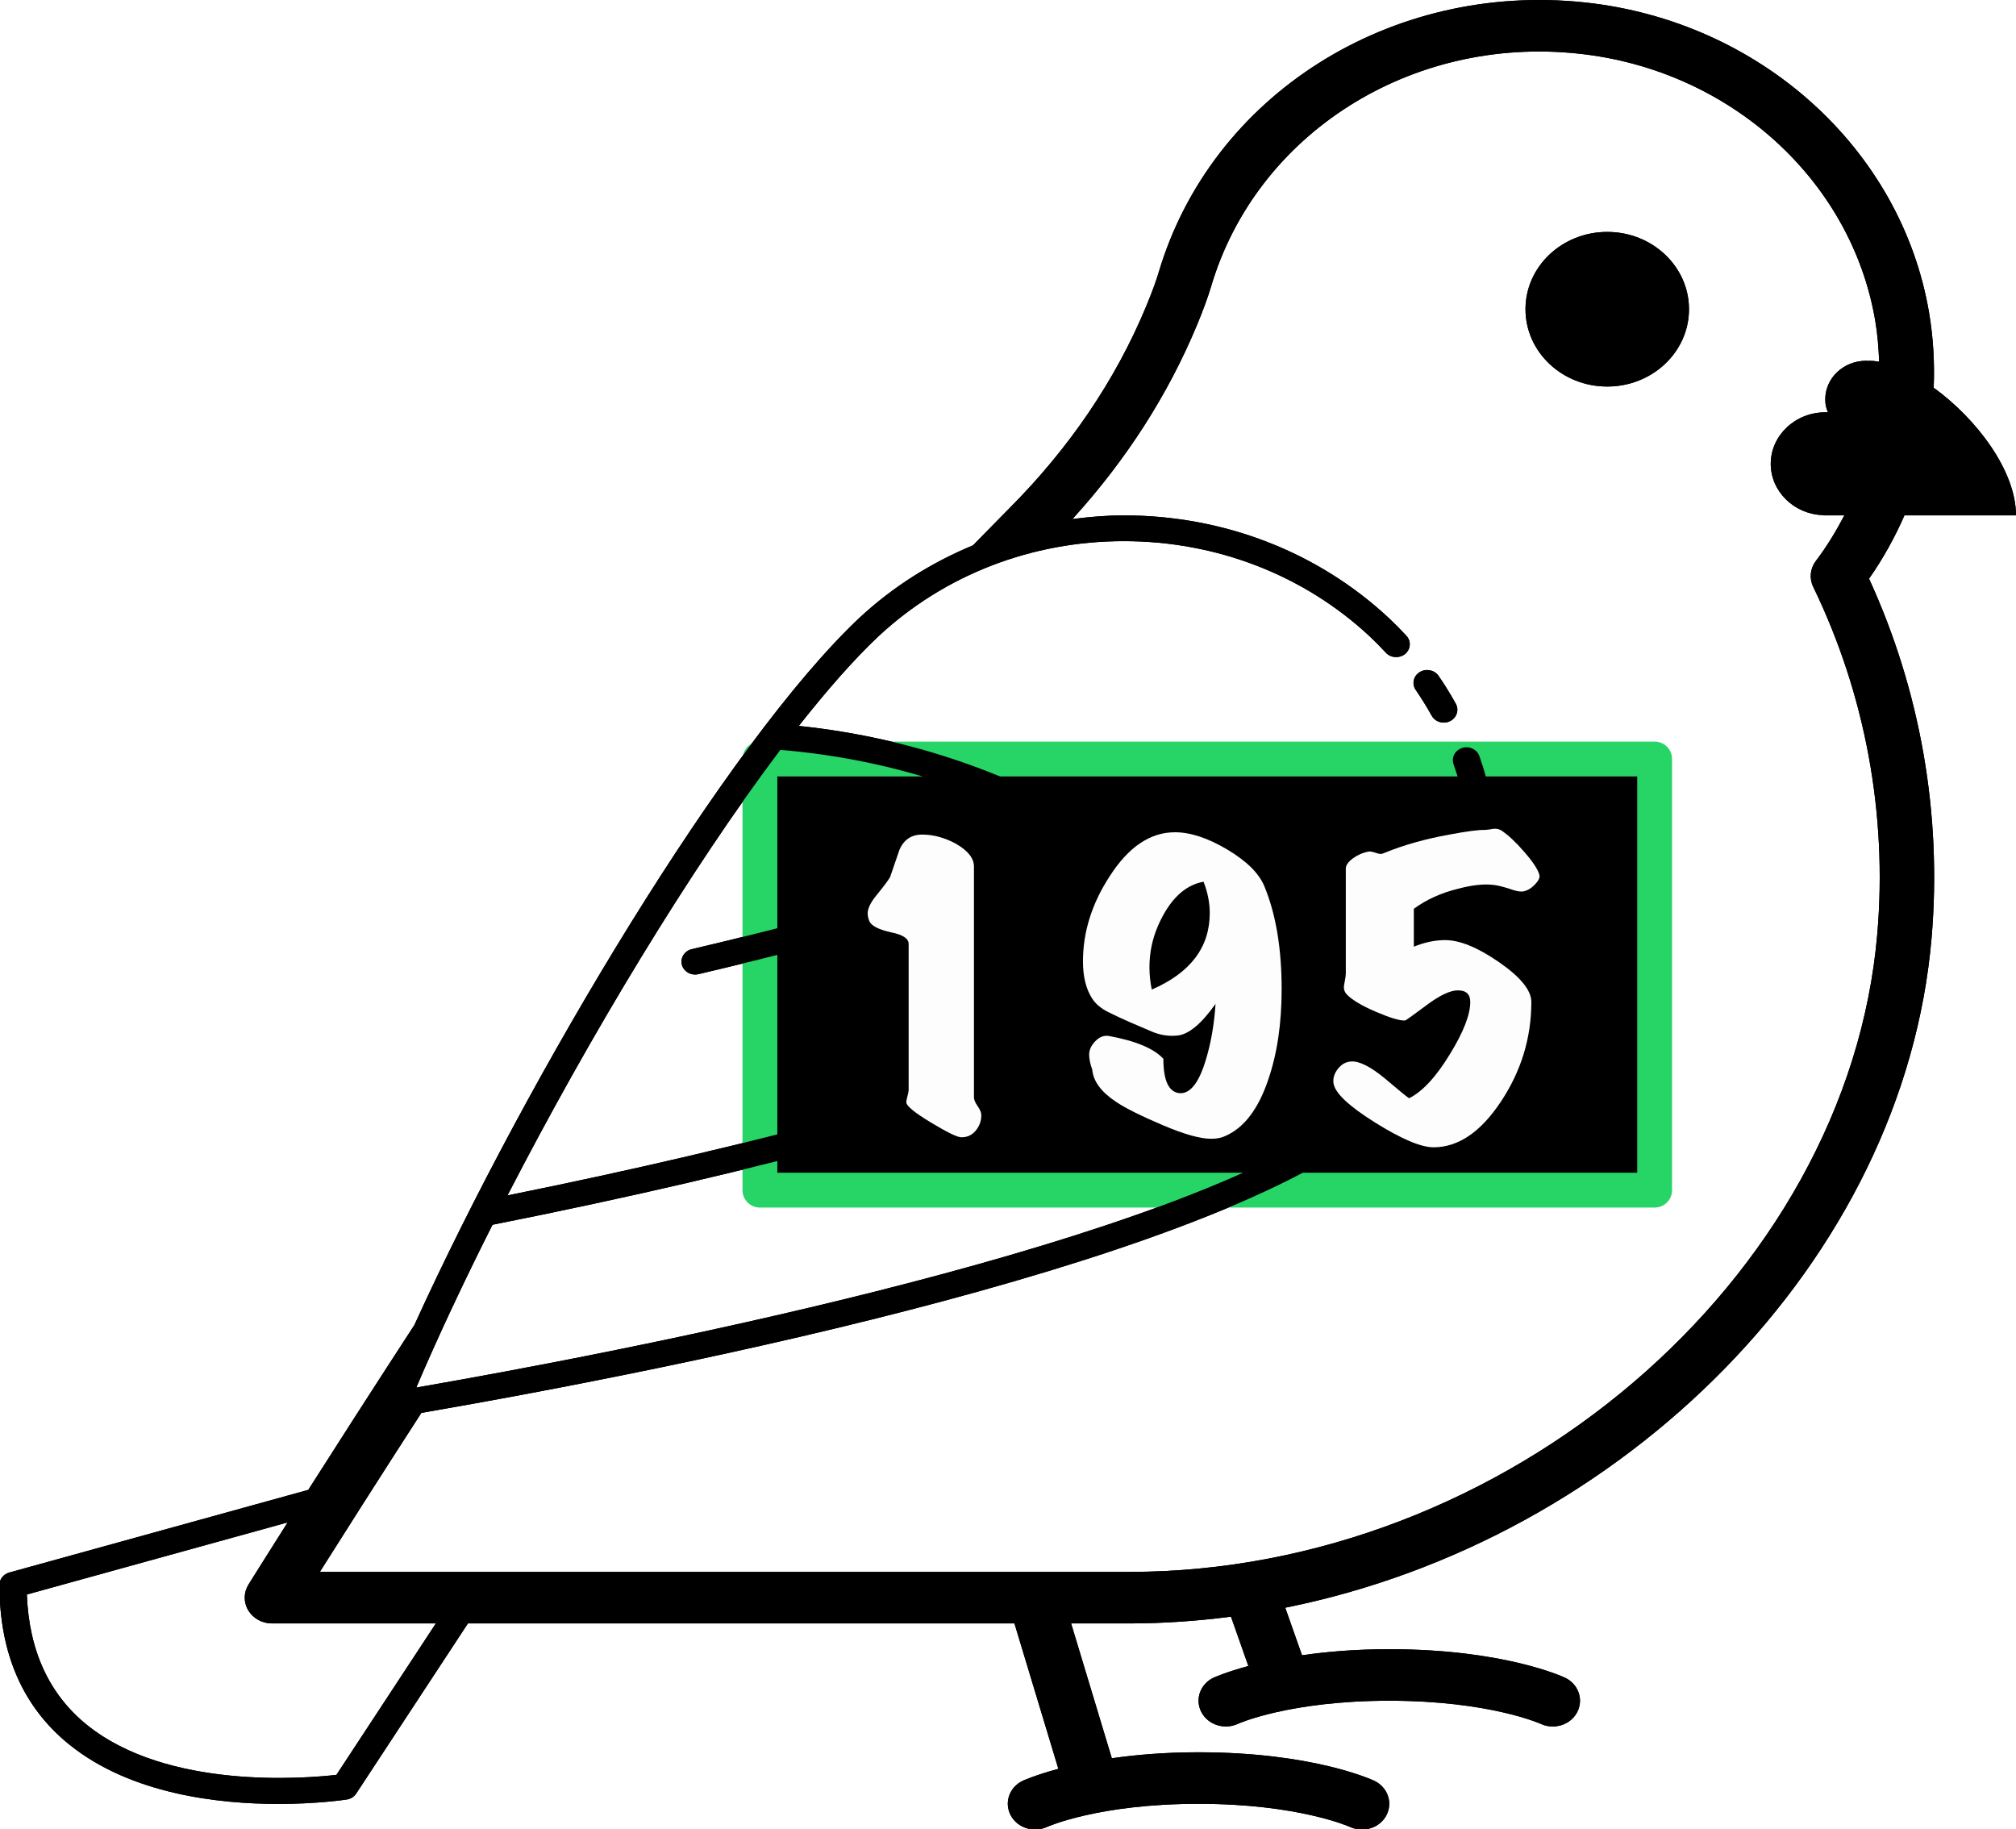 <?xml version="1.0" encoding="UTF-8" standalone="no"?>
<!DOCTYPE svg PUBLIC "-//W3C//DTD SVG 1.1//EN" "http://www.w3.org/Graphics/SVG/1.1/DTD/svg11.dtd">
<!-- Created with Vectornator (http://vectornator.io/) -->
<svg height="100%" stroke-miterlimit="10" style="fill-rule:nonzero;clip-rule:evenodd;stroke-linecap:round;stroke-linejoin:round;" version="1.1" viewBox="0 0 798 724" width="100%" xml:space="preserve" xmlns="http://www.w3.org/2000/svg" xmlns:vectornator="http://vectornator.io" xmlns:xlink="http://www.w3.org/1999/xlink">
<defs>
<filter color-interpolation-filters="sRGB" filterUnits="userSpaceOnUse" height="209.446" id="Filter" width="392.954" x="281.401" y="291.032">
<feDropShadow dx="-3.61999e-05" dy="10" flood-color="#000000" flood-opacity="0.333" in="SourceGraphic" result="Shadow" stdDeviation="5"/>
</filter>
</defs>
<clipPath id="ArtboardFrame">
<rect height="724" width="798" x="0" y="0"/>
</clipPath>
<g clip-path="url(#ArtboardFrame)" id="Layer-1" vectornator:layerName="Layer 1">
<g opacity="1">
<path d="M753.85 203.994L798 203.994C798 186.287 782.284 165.684 765.424 153.465C765.823 143.632 765.273 133.708 763.591 123.764C752.599 58.863 696.595 8.365 627.388 0.97C550.371-7.271 479.428 37.73 458.62 107.883C458.027 109.882 456.592 114.288 453.712 121.214C441.545 150.507 423.197 177.526 399.218 201.515C397.417 203.321 389.801 211.062 385.12 215.866C368.627 222.7 353.364 232.288 340.161 244.578C288.051 293.628 209.417 424.775 164.026 524.456C147.512 549.833 133.101 572.303 122.023 589.713L3.672 622.434C1.364 623.066-0.211 625.065-0.211 627.33C-0.211 654.491 9.109 675.768 27.489 690.567C51.748 710.11 86.32 714.026 110.18 714.026C125.335 714.026 136.165 712.446 137.265 712.272C138.807 712.048 140.166 711.191 140.986 709.936L185.222 642.578L401.548 642.578L418.936 700.135C410.156 702.501 405.28 704.653 404.86 704.847C399.553 707.356 397.417 713.435 400.038 718.463C402.67 723.502 409.131 725.572 414.449 723.125C414.643 723.033 434.857 713.976 474.401 713.976C513.945 713.976 534.159 723.033 534.299 723.104C535.842 723.828 537.492 724.175 539.11 724.175C543.069 724.175 546.876 722.115 548.775 718.535C551.439 713.496 549.282 707.366 543.953 704.847C542.972 704.398 519.575 693.576 474.401 693.576C460.95 693.576 449.678 694.586 440.099 695.943L423.984 642.578L447.057 642.578C460.583 642.578 474.002 641.619 487.259 639.896L494.141 659.428C485.565 661.764 480.787 663.865 480.366 664.059C475.059 666.568 472.923 672.647 475.544 677.675C478.176 682.714 484.638 684.794 489.955 682.336C490.149 682.234 510.364 673.177 549.907 673.177C589.451 673.177 609.665 682.234 609.806 682.306C611.348 683.03 612.998 683.377 614.616 683.377C618.575 683.377 622.383 681.316 624.281 677.736C626.946 672.698 624.788 666.568 619.46 664.048C618.478 663.599 595.082 652.778 549.907 652.778C536.349 652.778 525.001 653.798 515.379 655.175L508.746 636.356C642.457 609.572 753.721 499.008 764.594 371.135C768.736 322.401 760.182 273.402 739.828 229.054C745.404 221.088 750.053 212.684 753.85 203.994ZM269.908 381.875C270.523 384.191 272.723 385.741 275.139 385.741C275.571 385.741 276.013 385.69 276.445 385.588C341.272 370.35 394.235 354.612 434.037 338.792C453.313 351.154 470.82 365.923 486.094 382.793C467.638 395.38 439.765 408.211 402.864 421.001C400.07 421.98 398.625 424.908 399.66 427.549C400.459 429.62 402.53 430.895 404.719 430.895C405.334 430.895 405.96 430.793 406.575 430.589C444.781 417.34 473.743 403.917 493.03 390.627C506.739 407.099 518.346 425.397 527.547 445.185C451.242 495.795 243.675 535.533 164.781 549.211C173.324 529.168 183.604 507.3 194.952 484.78C248.96 474.039 297.953 462.636 340.55 450.886C343.408 450.101 345.048 447.276 344.217 444.573C343.376 441.87 340.42 440.289 337.529 441.105C297.36 452.192 251.398 462.952 200.884 473.162C233.244 410.363 273.263 343.974 308.891 296.821C350.171 300.217 389.003 312.498 423.003 332.03C384.527 346.758 334.52 361.435 273.834 375.694C270.954 376.368 269.196 379.142 269.908 381.875ZM133.166 702.511C121.117 703.908 66.375 708.519 34.457 682.775C19.453 670.678 11.46 653.318 10.64 631.134L113.847 602.596C104.139 617.926 98.487 626.993 98.357 627.197C96.394 630.359 96.362 634.255 98.293 637.437C100.223 640.62 103.783 642.578 107.655 642.578L172.526 642.578L133.166 702.511ZM743.107 369.514C731.457 506.464 595.88 622.179 447.046 622.179L126.608 622.179C135.28 608.43 149.346 586.266 166.788 559.247C268.862 541.592 488.974 497.957 549.702 441.207C589.484 403.907 603.237 349.522 585.6 299.279C584.662 296.596 581.599 295.158 578.783 296.046C575.957 296.933 574.425 299.819 575.364 302.492C591.706 349.033 578.956 399.409 542.119 433.965C540.35 435.617 538.409 437.259 536.349 438.891C496.19 354.612 413.036 297.443 316.193 287.325C327.379 273.127 338.058 260.959 347.755 251.83C373.826 227.555 408.311 214.193 444.835 214.193C481.499 214.193 516.048 227.565 542.098 251.81C544.352 253.941 546.52 256.124 548.581 258.358C550.533 260.479 553.931 260.673 556.196 258.847C558.44 256.991 558.666 253.768 556.703 251.647C554.481 249.239 552.151 246.894 549.692 244.578C521.593 218.406 484.346 203.994 444.835 203.994C437.964 203.994 431.201 204.585 424.502 205.452C445.73 182.126 462.288 156.362 473.797 128.67C476.192 122.927 478.176 117.501 479.395 113.391C497.323 52.907 558.591 14.046 624.961 21.247C684.579 27.612 732.827 71.093 742.287 126.987C743.204 132.392 743.625 137.788 743.83 143.173C742.427 142.929 741.057 142.796 739.752 142.796L739.752 142.898C739.429 142.796 738.997 142.796 738.674 142.796C729.721 142.796 722.494 149.63 722.494 158.096C722.494 159.931 722.817 161.563 723.572 163.195L722.494 163.195C710.628 163.195 700.92 172.375 700.92 183.595C700.92 194.406 709.981 203.382 721.307 203.892C721.631 203.994 722.062 203.994 722.494 203.994L730.055 203.994C726.797 210.226 723.119 216.305 718.761 222.057C716.507 225.036 716.108 228.922 717.715 232.247C738.339 274.81 747.119 322.279 743.107 369.514Z" fill="#000000" fill-rule="evenodd" opacity="1" stroke="none"/>
<path d="M636.2 91.798C618.329 91.798 603.841 105.498 603.841 122.397C603.841 139.296 618.329 152.996 636.2 152.996C654.072 152.996 668.56 139.296 668.56 122.397C668.56 105.498 654.072 91.798 636.2 91.798ZM569.431 267.517C567.802 265.161 564.48 264.488 561.967 266.028C559.475 267.558 558.763 270.72 560.381 273.076C562.668 276.411 564.782 279.808 566.713 283.286C567.673 285.03 569.55 286.019 571.491 286.019C572.344 286.019 573.196 285.826 573.994 285.428C576.626 284.112 577.64 281.032 576.248 278.543C574.177 274.779 571.901 271.107 569.431 267.517ZM361.249 444.777C361.778 444.777 362.328 444.705 362.856 444.552C370.472 442.298 377.947 440.003 385.249 437.678C388.076 436.78 389.586 433.894 388.636 431.221C387.687 428.549 384.656 427.121 381.798 428.019C374.571 430.324 367.171 432.578 359.62 434.812C356.784 435.658 355.198 438.514 356.082 441.207C356.827 443.389 358.952 444.777 361.249 444.777Z" fill="#000000" fill-rule="evenodd" opacity="1" stroke="none"/>
<path d="M300.797 300.428L654.96 300.428L654.96 471.083L300.797 471.083L300.797 300.428Z" fill="#000000" fill-rule="evenodd" filter="url(#Filter)" stroke="#26d566" stroke-linecap="butt" stroke-linejoin="round" stroke-width="13.791" vectornator:shadowAngle="1.5708" vectornator:shadowColor="#000000" vectornator:shadowOffset="10" vectornator:shadowOpacity="0.333" vectornator:shadowRadius="10"/>
<path d="M753.85 203.994L798 203.994C798 186.287 782.284 165.684 765.424 153.465C765.823 143.632 765.273 133.708 763.591 123.764C752.599 58.863 696.595 8.365 627.388 0.97C550.371-7.271 479.428 37.73 458.62 107.883C458.027 109.882 456.592 114.288 453.712 121.214C441.545 150.507 423.197 177.526 399.218 201.515C397.417 203.321 389.801 211.062 385.12 215.866C368.627 222.7 353.364 232.288 340.161 244.578C288.051 293.628 209.417 424.775 164.026 524.456C147.512 549.833 133.101 572.303 122.023 589.713L3.672 622.434C1.364 623.066-0.211 625.065-0.211 627.33C-0.211 654.491 9.109 675.768 27.489 690.567C51.748 710.11 86.32 714.026 110.18 714.026C125.335 714.026 136.165 712.446 137.265 712.272C138.807 712.048 140.166 711.191 140.986 709.936L185.222 642.578L401.548 642.578L418.936 700.135C410.156 702.501 405.28 704.653 404.86 704.847C399.553 707.356 397.417 713.435 400.038 718.463C402.67 723.502 409.131 725.572 414.449 723.125C414.643 723.033 434.857 713.976 474.401 713.976C513.945 713.976 534.159 723.033 534.299 723.104C535.842 723.828 537.492 724.175 539.11 724.175C543.069 724.175 546.876 722.115 548.775 718.535C551.439 713.496 549.282 707.366 543.953 704.847C542.972 704.398 519.575 693.576 474.401 693.576C460.95 693.576 449.678 694.586 440.099 695.943L423.984 642.578L447.057 642.578C460.583 642.578 474.002 641.619 487.259 639.896L494.141 659.428C485.565 661.764 480.787 663.865 480.366 664.059C475.059 666.568 472.923 672.647 475.544 677.675C478.176 682.714 484.638 684.794 489.955 682.336C490.149 682.234 510.364 673.177 549.907 673.177C589.451 673.177 609.665 682.234 609.806 682.306C611.348 683.03 612.998 683.377 614.616 683.377C618.575 683.377 622.383 681.316 624.281 677.736C626.946 672.698 624.788 666.568 619.46 664.048C618.478 663.599 595.082 652.778 549.907 652.778C536.349 652.778 525.001 653.798 515.379 655.175L508.746 636.356C642.457 609.572 753.721 499.008 764.594 371.135C768.736 322.401 760.182 273.402 739.828 229.054C745.404 221.088 750.053 212.684 753.85 203.994ZM269.908 381.875C270.523 384.191 272.723 385.741 275.139 385.741C275.571 385.741 276.013 385.69 276.445 385.588C341.272 370.35 394.235 354.612 434.037 338.792C453.313 351.154 470.82 365.923 486.094 382.793C467.638 395.38 439.765 408.211 402.864 421.001C400.07 421.98 398.625 424.908 399.66 427.549C400.459 429.62 402.53 430.895 404.719 430.895C405.334 430.895 405.96 430.793 406.575 430.589C444.781 417.34 473.743 403.917 493.03 390.627C506.739 407.099 518.346 425.397 527.547 445.185C451.242 495.795 243.675 535.533 164.781 549.211C173.324 529.168 183.604 507.3 194.952 484.78C248.96 474.039 297.953 462.636 340.55 450.886C343.408 450.101 345.048 447.276 344.217 444.573C343.376 441.87 340.42 440.289 337.529 441.105C297.36 452.192 251.398 462.952 200.884 473.162C233.244 410.363 273.263 343.974 308.891 296.821C350.171 300.217 389.003 312.498 423.003 332.03C384.527 346.758 334.52 361.435 273.834 375.694C270.954 376.368 269.196 379.142 269.908 381.875ZM133.166 702.511C121.117 703.908 66.375 708.519 34.457 682.775C19.453 670.678 11.46 653.318 10.64 631.134L113.847 602.596C104.139 617.926 98.487 626.993 98.357 627.197C96.394 630.359 96.362 634.255 98.293 637.437C100.223 640.62 103.783 642.578 107.655 642.578L172.526 642.578L133.166 702.511ZM743.107 369.514C731.457 506.464 595.88 622.179 447.046 622.179L126.608 622.179C135.28 608.43 149.346 586.266 166.788 559.247C268.862 541.592 488.974 497.957 549.702 441.207C589.484 403.907 603.237 349.522 585.6 299.279C584.662 296.596 581.599 295.158 578.783 296.046C575.957 296.933 574.425 299.819 575.364 302.492C591.706 349.033 578.956 399.409 542.119 433.965C540.35 435.617 538.409 437.259 536.349 438.891C496.19 354.612 413.036 297.443 316.193 287.325C327.379 273.127 338.058 260.959 347.755 251.83C373.826 227.555 408.311 214.193 444.835 214.193C481.499 214.193 516.048 227.565 542.098 251.81C544.352 253.941 546.52 256.124 548.581 258.358C550.533 260.479 553.931 260.673 556.196 258.847C558.44 256.991 558.666 253.768 556.703 251.647C554.481 249.239 552.151 246.894 549.692 244.578C521.593 218.406 484.346 203.994 444.835 203.994C437.964 203.994 431.201 204.585 424.502 205.452C445.73 182.126 462.288 156.362 473.797 128.67C476.192 122.927 478.176 117.501 479.395 113.391C497.323 52.907 558.591 14.046 624.961 21.247C684.579 27.612 732.827 71.093 742.287 126.987C743.204 132.392 743.625 137.788 743.83 143.173C742.427 142.929 741.057 142.796 739.752 142.796L739.752 142.898C739.429 142.796 738.997 142.796 738.674 142.796C729.721 142.796 722.494 149.63 722.494 158.096C722.494 159.931 722.817 161.563 723.572 163.195L722.494 163.195C710.628 163.195 700.92 172.375 700.92 183.595C700.92 194.406 709.981 203.382 721.307 203.892C721.631 203.994 722.062 203.994 722.494 203.994L730.055 203.994C726.797 210.226 723.119 216.305 718.761 222.057C716.507 225.036 716.108 228.922 717.715 232.247C738.339 274.81 747.119 322.279 743.107 369.514Z" fill="#000000" fill-rule="evenodd" opacity="1" stroke="none"/>
<path d="M636.2 91.798C618.329 91.798 603.841 105.498 603.841 122.397C603.841 139.296 618.329 152.996 636.2 152.996C654.072 152.996 668.56 139.296 668.56 122.397C668.56 105.498 654.072 91.798 636.2 91.798ZM569.431 267.517C567.802 265.161 564.48 264.488 561.967 266.028C559.475 267.558 558.763 270.72 560.381 273.076C562.668 276.411 564.782 279.808 566.713 283.286C567.673 285.03 569.55 286.019 571.491 286.019C572.344 286.019 573.196 285.826 573.994 285.428C576.626 284.112 577.64 281.032 576.248 278.543C574.177 274.779 571.901 271.107 569.431 267.517ZM361.249 444.777C361.778 444.777 362.328 444.705 362.856 444.552C370.472 442.298 377.947 440.003 385.249 437.678C388.076 436.78 389.586 433.894 388.636 431.221C387.687 428.549 384.656 427.121 381.798 428.019C374.571 430.324 367.171 432.578 359.62 434.812C356.784 435.658 355.198 438.514 356.082 441.207C356.827 443.389 358.952 444.777 361.249 444.777Z" fill="#000000" fill-rule="evenodd" opacity="1" stroke="none"/>
<g fill="#fdfdfd" opacity="1" stroke="none">
<path d="M388.435 441.416C388.435 443.762 387.67 445.827 386.14 447.612C384.61 449.397 382.672 450.239 380.326 450.137C378.694 450.035 374.716 448.071 368.392 444.246C362.068 440.421 358.855 437.795 358.753 436.367C358.753 435.755 358.906 434.913 359.212 433.842C359.518 432.771 359.671 431.981 359.671 431.471L359.671 373.637C359.671 371.495 357.376 369.965 352.786 369.047C347.686 367.925 344.779 366.395 344.065 364.457C343.657 363.437 343.453 362.468 343.453 361.55C343.453 359.612 344.575 357.266 346.819 354.512C349.879 350.738 351.715 348.29 352.327 347.168C353.551 343.598 354.775 340.028 355.999 336.458C357.733 332.378 360.742 330.338 365.026 330.338C369.412 330.338 373.798 331.511 378.184 333.857C383.08 336.611 385.528 339.671 385.528 343.037L385.528 434.378C385.528 435.296 386.012 436.443 386.981 437.82C387.95 439.197 388.435 440.396 388.435 441.416Z"/>
<path d="M500.431 350.687C505.021 361.703 507.316 375.32 507.316 391.538C507.316 405.206 505.531 417.191 501.961 427.493C498.085 438.917 492.526 446.261 485.284 449.525C483.652 450.341 481.714 450.749 479.47 450.749C475.084 450.749 468.709 448.964 460.345 445.394C451.471 441.62 445.249 438.509 441.679 436.061C435.865 432.185 432.754 427.952 432.346 423.362C431.53 421.118 431.122 419.129 431.122 417.395C431.122 415.559 431.938 413.799 433.57 412.116C435.202 410.433 436.987 409.745 438.925 410.051C449.533 411.989 456.724 414.998 460.498 419.078C460.498 427.748 462.64 432.287 466.924 432.695C471.208 433.001 474.727 428.411 477.481 418.925C479.419 412.397 480.643 405.206 481.153 397.352C475.441 405.41 470.341 409.592 465.853 409.898C462.487 410.204 459.223 409.694 456.061 408.368C452.899 407.042 449.864 405.741 446.957 404.466C444.05 403.191 441.271 401.891 438.619 400.565C435.967 399.239 433.927 397.556 432.499 395.516C429.949 391.742 428.674 386.744 428.674 380.522C428.674 368.894 432.193 357.674 439.231 346.862C446.677 335.234 455.296 329.42 465.088 329.42C471.208 329.42 478.093 331.689 485.743 336.228C493.393 340.767 498.289 345.587 500.431 350.687ZM476.41 349.004C468.964 350.33 462.997 356.042 458.509 366.14C456.163 371.444 454.99 377.003 454.99 382.817C454.99 385.775 455.296 388.733 455.908 391.691C471.208 385.061 478.858 374.963 478.858 361.397C478.858 357.317 478.042 353.186 476.41 349.004Z"/>
<path d="M609.367 346.403C609.571 347.423 608.959 348.672 607.531 350.151C606.103 351.63 604.573 352.523 602.941 352.829C601.717 353.033 599.881 352.676 597.433 351.758C594.475 350.84 592.282 350.33 590.854 350.228C587.182 349.82 582.643 350.33 577.237 351.758C570.505 353.39 564.64 356.042 559.642 359.714L559.642 374.708C563.926 372.974 568.057 372.107 572.035 372.107C577.849 372.107 584.989 375.039 593.455 380.904C601.921 386.769 606.154 391.997 606.154 396.587C606.154 410.765 602.15 423.897 594.143 435.984C586.136 448.071 577.237 454.115 567.445 454.115C562.447 454.115 554.695 450.825 544.189 444.246C533.683 437.667 528.226 432.44 527.818 428.564C527.614 426.626 528.226 424.764 529.654 422.979C531.082 421.194 532.816 420.251 534.856 420.149C538.018 419.945 542.404 422.138 548.014 426.728C554.134 431.93 557.398 434.582 557.806 434.684C563.11 432.032 568.516 426.167 574.024 417.089C579.328 408.419 581.98 401.585 581.98 396.587C581.98 393.527 580.348 391.997 577.084 391.997C574.024 391.997 569.842 393.986 564.538 397.964C559.234 401.942 556.429 403.931 556.123 403.931C554.083 404.033 550.258 402.885 544.648 400.488C539.038 398.091 535.162 395.771 533.02 393.527C532.306 392.711 531.949 391.793 531.949 390.773C531.949 390.365 532.076 389.523 532.331 388.248C532.586 386.973 532.714 385.979 532.714 385.265L532.714 343.802C532.714 342.476 533.657 341.124 535.544 339.747C537.431 338.37 539.497 337.478 541.741 337.07C542.353 336.968 543.169 337.095 544.189 337.452C545.209 337.809 545.974 337.988 546.484 337.988C546.994 337.988 547.555 337.835 548.167 337.529C555.613 334.469 564.13 332.072 573.718 330.338C580.756 329.012 585.499 328.4 587.947 328.502C589.069 328.4 590.14 328.247 591.16 328.043C592.282 327.941 593.302 328.145 594.22 328.655C596.974 330.491 599.983 333.296 603.247 337.07C606.817 341.15 608.857 344.261 609.367 346.403Z"/>
</g>
</g>
</g>
</svg>

